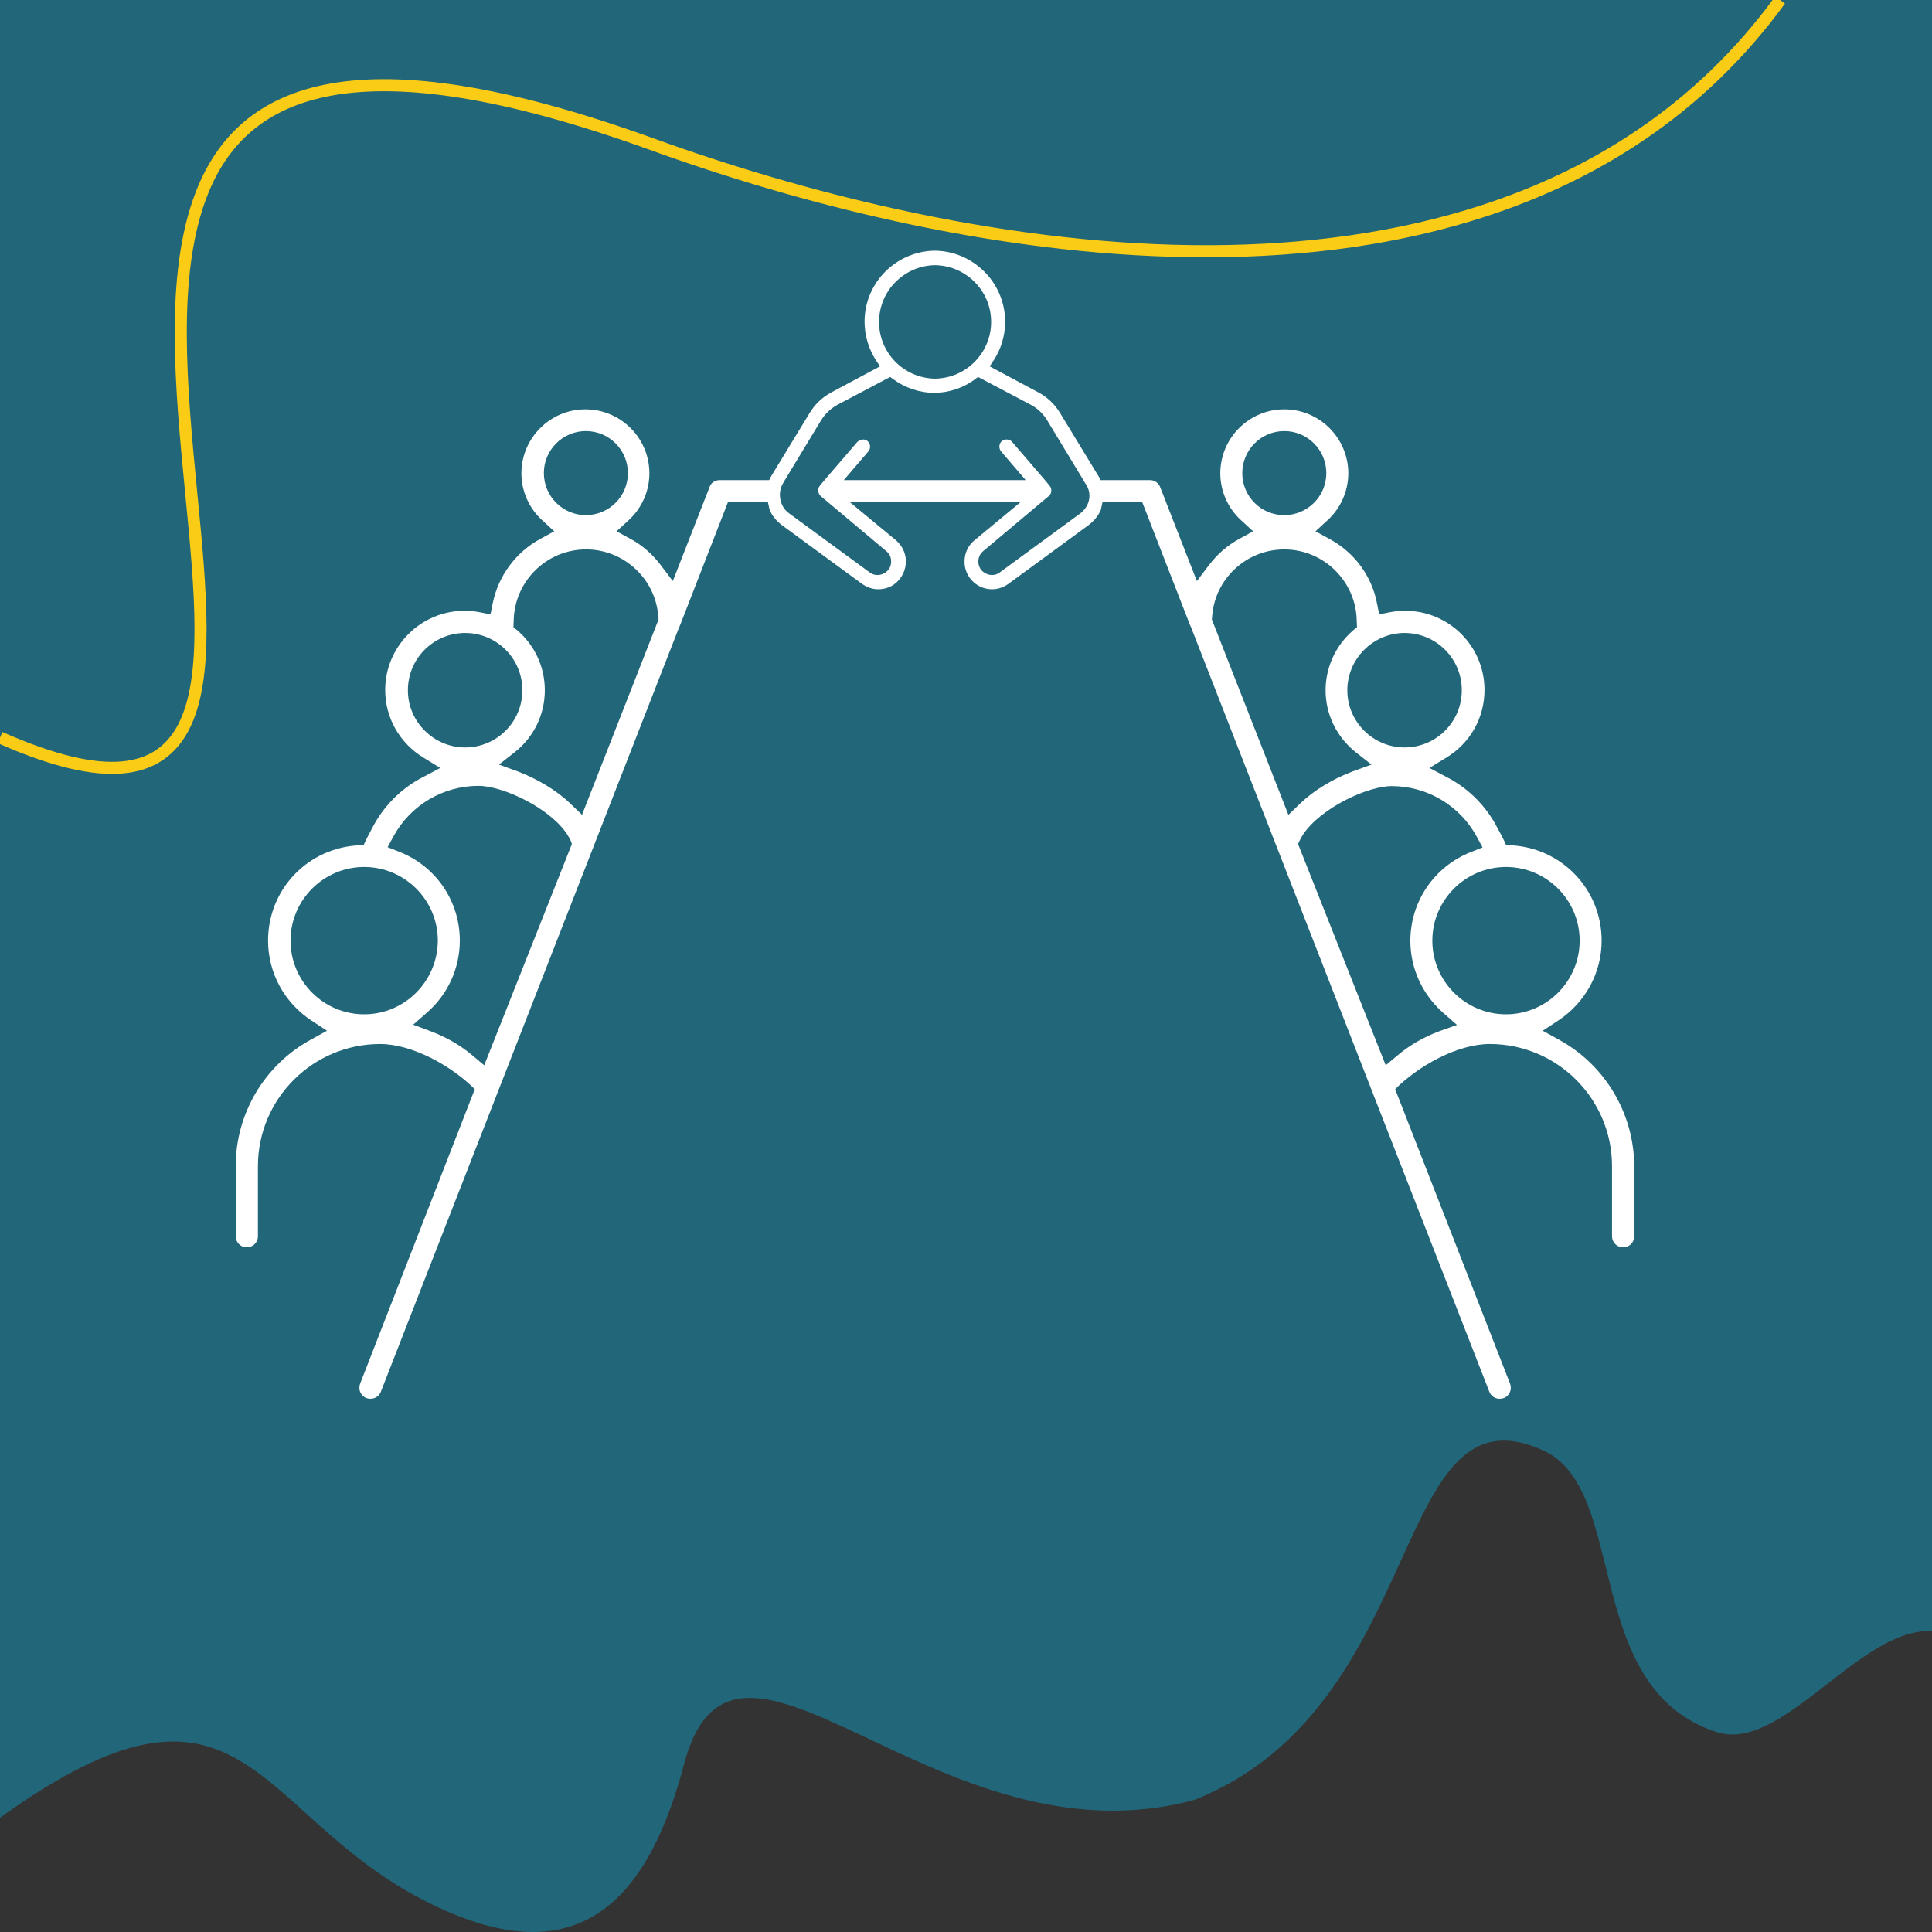<svg width="800" height="800" viewBox="0 0 800 800" fill="none" xmlns="http://www.w3.org/2000/svg">
<rect x="0" y="0" width="800" height="800" fill="#333333" stroke="none"/>
<g clip-path="url(#clip0_1_87)">
<path d="M800 0V675.438C770.078 673.768 737.969 726.167 710.703 717.19C654.453 698.715 674.844 616.568 638.828 600.494C575.234 571.894 592.188 706.335 494.688 745.268C387.813 774.286 304.453 650.179 283.203 730.655C267.188 791.404 235.781 819.064 173.203 785.663C104.688 749.13 100 680.866 0 752.679V0H800Z" fill="#226679"/>
<path d="M0 305.4C44.2 325 66 320.2 76 301.1C86.6 280.7 83.1 244.1 79.2 204.3C75 161 70.4 113.9 83.4 80.4C100.4 36.3 148.3 15.9 269.1 59.4C301.9 71.3 336.1 81.4 370.6 89C452.8 107.1 536.7 110.8 608 89.3C659.3 73.9 704 45.4 737.1 0" stroke="#FACC15" stroke-width="5" stroke-miterlimit="10"/>
<path d="M645.5 430.5L638.8 426.8L645.2 422.6C656.4 415.2 663.2 402.9 663.2 389.5C663.2 368.1 646.4 350.8 625.1 350L623.6 349.9C623.1 348.4 620.5 343.6 620.2 343.1C615.5 333.9 608.2 326.5 599.1 321.8L591.9 318L598.9 313.7C608.8 307.7 614.7 297.2 614.7 285.7C614.7 267.6 600 252.9 581.8 252.9C579.8 252.9 577.7 253.1 575.6 253.5L571.1 254.4L570.2 249.9C568 238.4 560.8 228.7 550.4 223.1L544.7 220L549.5 215.6C555.1 210.6 558.3 203.4 558.3 196C558.3 181.4 546.4 169.5 531.8 169.5C517.2 169.5 505.3 181.4 505.3 196C505.3 203.4 508.5 210.6 514.1 215.6L518.9 220L513.2 223.1C508.3 225.8 504.1 229.4 500.6 234L495.6 240.6L480.4 201.7C479.7 199.9 478 198.8 476.2 198.8H455.7C455.4 198.1 455.1 197.5 454.7 196.9L439 171.1C436.8 167.4 433.6 164.4 429.8 162.4L409.8 151.7L411.2 149.6C414.5 144.7 416.2 139.1 416.2 133.2C416.2 117.1 403.1 104 387.1 103.8C371.1 104 358 117 358 133.2C358 139 359.7 144.7 363 149.6L364.4 151.7L344.4 162.4C340.6 164.4 337.4 167.4 335.2 171.1L319.5 196.9C319.1 197.5 318.8 198.2 318.5 198.8H298C296.1 198.8 294.4 199.9 293.8 201.7L278.6 240.6L273.6 234C270.1 229.4 265.9 225.7 261 223.1L255.3 220L260.1 215.6C265.7 210.6 268.9 203.4 268.9 196C268.9 181.4 257 169.5 242.4 169.5C227.8 169.5 215.9 181.4 215.9 196C215.9 203.4 219.1 210.6 224.7 215.6L229.5 220L223.8 223.1C213.5 228.7 206.3 238.5 204 249.9L203.1 254.4L198.6 253.5C196.5 253.1 194.4 252.9 192.4 252.9C174.3 252.9 159.5 267.6 159.5 285.7C159.5 297.2 165.4 307.6 175.3 313.7L182.3 318L175.1 321.8C166 326.5 158.7 333.9 154 343.1C153.7 343.7 151.1 348.5 150.6 349.9L149.1 350C127.7 350.8 111 368.1 111 389.5C111 402.8 117.7 415.2 129 422.6L135.4 426.8L128.7 430.5C109.5 441 97.6 461.1 97.6 482.9V511.9C97.6 514.4 99.6 516.5 102.2 516.5C104.7 516.5 106.8 514.5 106.8 511.9V482.9C106.8 455 129.5 432.3 157.4 432.3C170.9 432.3 187.1 441.5 196.6 451L149.1 573C148.7 574.1 148.7 575.4 149.2 576.5C149.7 577.6 150.6 578.5 151.7 578.9C152.2 579.1 152.8 579.2 153.4 579.2C155.3 579.2 157 578.1 157.7 576.3L281.3 259.5L281.4 259.4C281.5 259.3 281.5 259.2 281.5 259L281.6 258.9L301.4 208H318L318.7 211.2L319.3 212.4C320.4 214.4 321.9 216 323.7 217.4L357 241.8C359 243.2 361.3 244 363.7 244C366.5 244 369.3 243 371.3 241.1C373.7 238.9 375.1 235.8 375.1 232.4C375.1 229.1 373.6 226 371.1 223.8L352 208L351.9 207.9H422.6L422.5 208L403.4 223.8C400.8 226 399.4 229.1 399.4 232.4C399.3 235.7 400.7 238.9 403.2 241.1C405.3 243 408 244 410.8 244C413.2 244 415.5 243.2 417.5 241.8L450.8 217.4C452.6 216 454.1 214.4 455.2 212.4L455.8 211.2L456.5 208H473L492.8 258.9L492.9 259C492.9 259.1 493 259.3 493 259.4L493.1 259.5L616.7 576.3C617.4 578.1 619.1 579.2 621 579.2C621.6 579.2 622.1 579.1 622.7 578.9C623.8 578.5 624.7 577.6 625.2 576.5C625.7 575.4 625.7 574.2 625.3 573L577.7 451C587.3 441.4 603.4 432.3 616.9 432.3C644.8 432.3 667.5 455 667.5 482.9V511.9C667.5 514.4 669.5 516.5 672.1 516.5C674.6 516.5 676.7 514.5 676.7 511.9V482.9C676.6 461.1 664.7 441 645.5 430.5ZM225.2 195.9C225.2 186.3 233 178.5 242.6 178.5C252.2 178.5 260 186.3 260 195.9C260 205.5 252.2 213.3 242.6 213.3C233 213.3 225.2 205.5 225.2 195.9ZM168.9 285.8C168.9 272.7 179.5 262.1 192.6 262.1C205.7 262.1 216.3 272.7 216.3 285.8C216.3 298.9 205.7 309.5 192.6 309.5C179.6 309.5 168.9 298.9 168.9 285.8ZM150.8 420C134 420 120.3 406.3 120.3 389.5C120.3 372.7 134 359 150.8 359C167.6 359 181.3 372.7 181.3 389.5C181.2 406.3 167.6 420 150.8 420ZM236.8 349.5L200.5 441.1L195.6 437C190.5 432.7 184.7 429.4 178.3 427L171.1 424.3L176.9 419.2C185.5 411.7 190.4 400.8 190.4 389.5C190.4 373.2 180.6 358.7 165.3 352.7L160.5 350.8L163 346.2C170 333.4 183.5 325.4 198.1 325.4C208.1 325.4 227.5 334.4 234.8 345.4C235.5 346.5 236.1 347.6 236.6 348.7C236.6 349 236.7 349.3 236.8 349.5C236.9 349.6 236.9 349.7 236.9 349.8C236.9 349.7 236.9 349.6 236.8 349.5ZM241 337.4L236 332.6C230.5 327.3 222.3 322.4 214.3 319.4L206.6 316.6L213.1 311.5C221.1 305.2 225.6 295.8 225.6 285.8C225.6 276.3 221.5 267.3 214.3 261.1L212.6 259.7L212.7 257.2C212.9 240.8 226.2 227.5 242.7 227.5C258.4 227.5 271.6 239.8 272.6 255.5L272.7 256.5L241 337.4ZM364 133.3C364 120.4 374.4 110 387.2 109.8C400 110 410.4 120.4 410.4 133.3C410.4 146.2 400 156.6 387.2 156.8C374.3 156.6 364 146.2 364 133.3ZM450.7 207.9C450.1 209.7 448.9 211.4 447.3 212.6L414 237C413 237.8 411.9 238.1 410.7 238.1C409.4 238.1 408.1 237.6 407 236.7C405.8 235.7 405.1 234.1 405.1 232.5C405.1 231.5 405.4 229.7 407 228.3L431.3 207.9L434.3 205.4C434.9 204.9 435.3 204.1 435.3 203.3C435.4 202.5 435.1 201.7 434.6 201.1L432.6 198.7L419.1 183C418.6 182.4 417.8 182 417 182C416.2 181.9 415.4 182.2 414.8 182.7C413.6 183.7 413.5 185.7 414.5 186.9L424.7 198.8H349.4L359.6 186.9C360.6 185.7 360.5 183.8 359.3 182.7C358.7 182.2 358 181.9 357.1 182C356.3 182.1 355.6 182.5 355 183L341.5 198.7L339.5 201.1C339 201.7 338.7 202.5 338.8 203.3C338.9 204.1 339.2 204.8 339.8 205.4L342.8 207.9L367.1 228.3C368.8 229.7 369 231.5 369 232.5C369 234.1 368.4 235.6 367.1 236.7C366.1 237.6 364.7 238.1 363.4 238.1C362.2 238.1 361.1 237.8 360.1 237L326.8 212.6C325.1 211.4 324 209.7 323.4 207.9C322.6 205.3 322.8 202.5 324.3 200L325 198.8L339.9 174.2C341.6 171.4 343.9 169.2 346.8 167.6L368.6 156.1L369.7 156.9C374.7 160.6 380.6 162.6 386.8 162.7C393 162.6 398.9 160.7 403.9 156.9L405 156.1L426.8 167.6C429.7 169.1 432 171.4 433.7 174.2L448.6 198.8L449.3 200C451.2 202.5 451.5 205.4 450.7 207.9ZM581.6 262.1C594.7 262.1 605.3 272.7 605.3 285.8C605.3 298.9 594.7 309.5 581.6 309.5C568.5 309.5 557.9 298.8 557.9 285.8C557.9 272.8 568.6 262.1 581.6 262.1ZM514.4 195.9C514.4 186.3 522.2 178.5 531.8 178.5C541.4 178.5 549.2 186.3 549.2 195.9C549.2 205.5 541.4 213.3 531.8 213.3C522.1 213.3 514.4 205.5 514.4 195.9ZM501.8 256.5L501.9 255.5C502.9 239.8 516 227.5 531.8 227.5C548.2 227.5 561.6 240.8 561.8 257.2L561.9 259.7L560.2 261.1C553 267.4 548.9 276.4 548.9 285.8C548.9 295.9 553.5 305.2 561.4 311.5L567.9 316.6L560.2 319.4C552.1 322.4 544 327.3 538.5 332.6L533.5 337.4L501.8 256.5ZM596 427C589.6 429.4 583.8 432.7 578.7 437L573.8 441.1L537.5 349.5C537.5 349.6 537.4 349.7 537.4 349.8C537.4 349.8 537.5 349.7 537.5 349.5C537.6 349.3 537.7 349 537.8 348.8C538.3 347.7 538.9 346.6 539.6 345.5C547 334.5 566.3 325.5 576.3 325.5C590.9 325.5 604.4 333.5 611.4 346.3L613.9 350.9L609.1 352.8C593.9 358.8 584 373.3 584 389.6C584 400.9 588.9 411.7 597.5 419.3L603.3 424.4L596 427ZM593.1 389.5C593.1 372.7 606.8 359 623.6 359C640.4 359 654.1 372.7 654.1 389.5C654.1 406.3 640.4 420 623.6 420C606.8 420 593.1 406.3 593.1 389.5Z" fill="white"/>
</g>
<defs>
<clipPath id="clip0_1_87">
<rect width="800" height="800" fill="white"/>
</clipPath>
</defs>
</svg>
